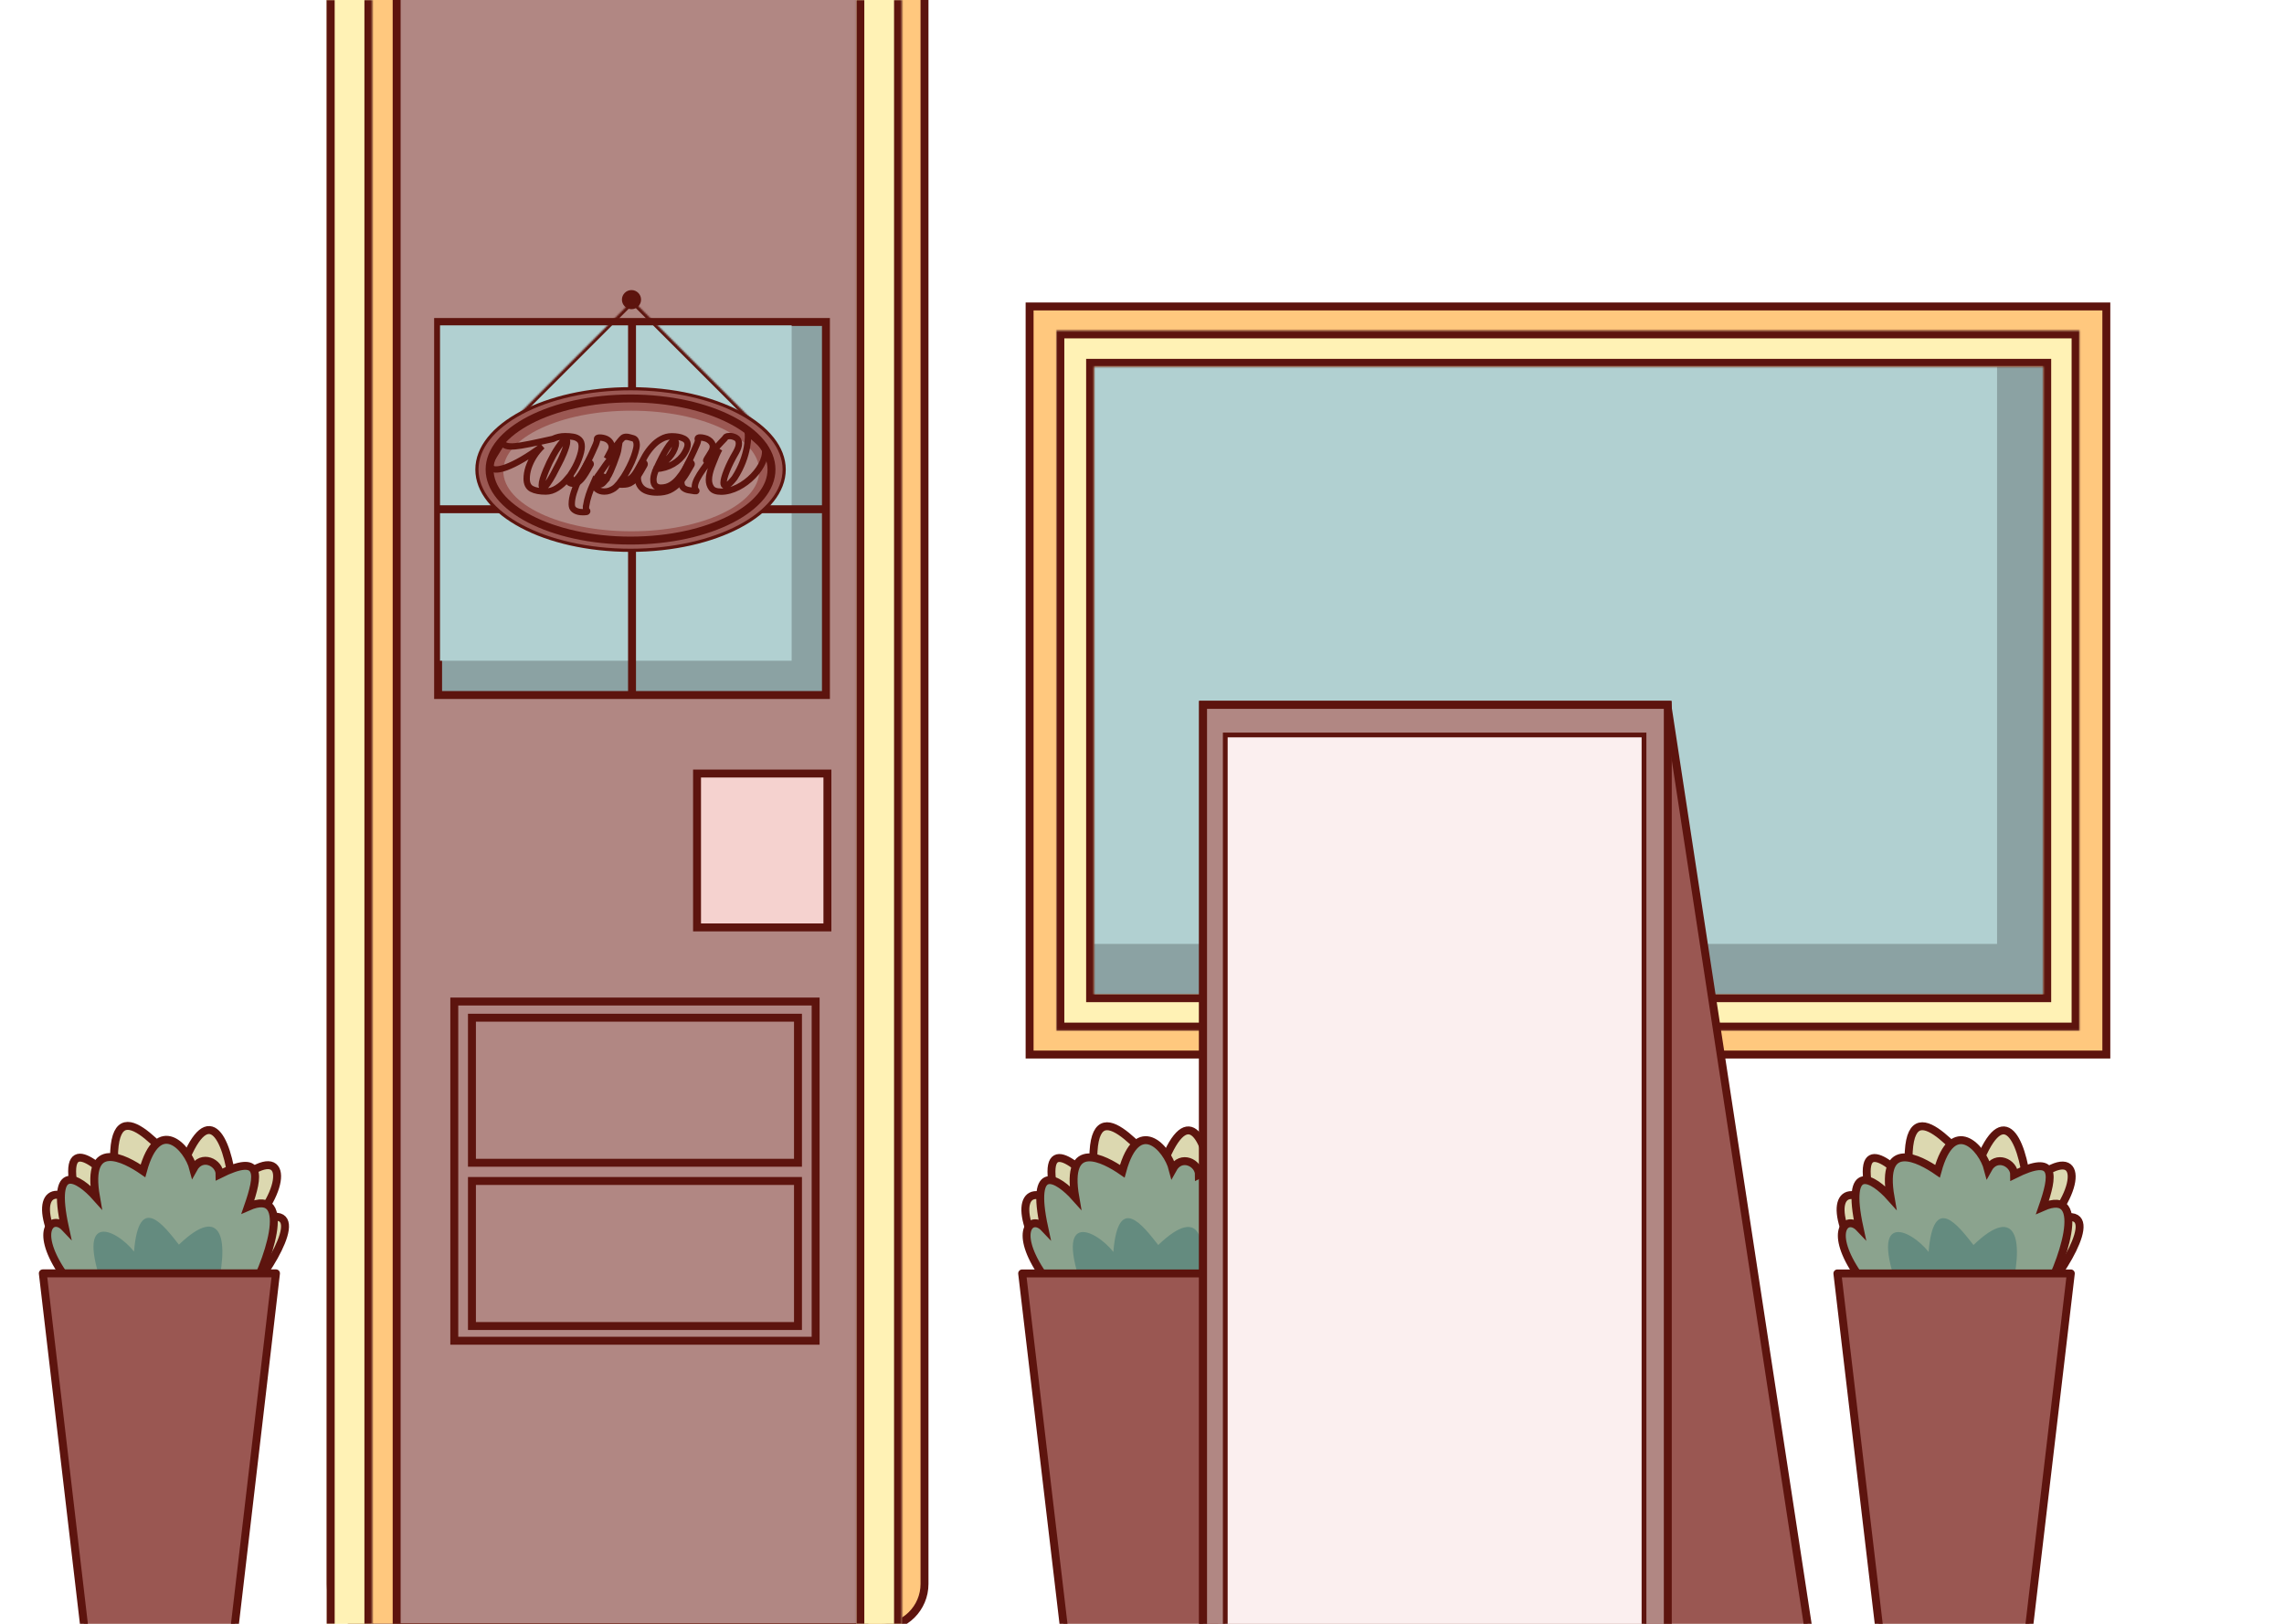 <svg width="1440" height="1024" viewBox="0 0 1440 1024" fill="none" xmlns="http://www.w3.org/2000/svg">
<g clip-path="url(#clip0_85_3487)">
<path d="M236 -100.269H555.377C570.565 -100.269 582.877 -87.956 582.877 -72.769V998.869C582.877 1014.06 570.565 1026.37 555.377 1026.37H236C220.812 1026.37 208.5 1014.06 208.5 998.869V-72.769C208.5 -87.956 220.812 -100.269 236 -100.269Z" fill="#FFC87E" stroke="#5D140E" stroke-width="5"/>
<rect x="250.078" y="-59.95" width="294.866" height="1086.11" fill="#B18783" stroke="#5D140E" stroke-width="5"/>
<rect x="276.213" y="203.047" width="244.517" height="235.241" fill="#8BA2A3" stroke="#5D140E" stroke-width="5"/>
<rect x="277.423" y="205.186" width="221.69" height="211.486" fill="#B1D0D1"/>
<path d="M276.96 321.131C276.96 321.131 351.019 321.131 398.472 321.131M519.984 321.131C519.984 321.131 445.925 321.131 398.472 321.131M398.472 321.131C398.472 279.111 398.472 204.721 398.472 204.721V437.541" stroke="#5D140E" stroke-width="5"/>
<mask id="path-6-inside-1_85_3487" fill="white">
<path fill-rule="evenodd" clip-rule="evenodd" d="M568.681 -91.429H206V1040H234.755V-91.429H539.926V1040H568.681V-91.429Z"/>
</mask>
<path fill-rule="evenodd" clip-rule="evenodd" d="M568.681 -91.429H206V1040H234.755V-91.429H539.926V1040H568.681V-91.429Z" fill="#FFF2B5"/>
<path d="M206 -91.429V-96.429H201V-91.429H206ZM568.681 -91.429H573.681V-96.429H568.681V-91.429ZM206 1040H201V1045H206V1040ZM234.755 1040V1045H239.755V1040H234.755ZM234.755 -91.429V-96.429H229.755V-91.429H234.755ZM539.926 -91.429H544.926V-96.429H539.926V-91.429ZM539.926 1040H534.926V1045H539.926V1040ZM568.681 1040V1045H573.681V1040H568.681ZM206 -86.429H568.681V-96.429H206V-86.429ZM211 1040V-91.429H201V1040H211ZM234.755 1035H206V1045H234.755V1035ZM239.755 1040V-91.429H229.755V1040H239.755ZM234.755 -86.429H539.926V-96.429H234.755V-86.429ZM534.926 -91.429V1040H544.926V-91.429H534.926ZM568.681 1035H539.926V1045H568.681V1035ZM563.681 -91.429V1040H573.681V-91.429H563.681Z" fill="#5D140E" mask="url(#path-6-inside-1_85_3487)"/>
<rect x="439.466" y="487.812" width="82.192" height="97.033" fill="#F5D2CF" stroke="#5D140E" stroke-width="5"/>
<rect x="297.547" y="641.788" width="205.559" height="91.468" stroke="#5D140E" stroke-width="5"/>
<rect x="286.417" y="631.585" width="227.821" height="213.907" stroke="#5D140E" stroke-width="5"/>
<rect x="297.547" y="744.75" width="205.559" height="91.468" stroke="#5D140E" stroke-width="5"/>
<circle cx="398.142" cy="188.953" r="6.029" fill="#5D140E"/>
<mask id="path-13-inside-2_85_3487" fill="white">
<path d="M480.342 270.933L398.825 352.449L317.309 270.933L398.825 189.416L480.342 270.933Z"/>
</mask>
<path d="M398.825 189.416L400.24 188.002L398.825 186.588L397.411 188.002L398.825 189.416ZM318.723 272.347L400.24 190.831L397.411 188.002L315.895 269.518L318.723 272.347ZM397.411 190.831L478.928 272.347L481.756 269.518L400.24 188.002L397.411 190.831Z" fill="#5D140E" mask="url(#path-13-inside-2_85_3487)"/>
<path d="M494.403 296.088C494.403 309.88 483.854 322.602 466.272 331.934C448.734 341.243 424.437 347.032 397.544 347.032C370.652 347.032 346.354 341.243 328.817 331.934C311.235 322.602 300.686 309.88 300.686 296.088C300.686 282.295 311.235 269.573 328.817 260.241C346.354 250.932 370.652 245.144 397.544 245.144C424.437 245.144 448.734 250.932 466.272 260.241C483.854 269.573 494.403 282.295 494.403 296.088Z" fill="#9B5853" stroke="#5D140E" stroke-width="2"/>
<ellipse cx="398.007" cy="297.016" rx="80.699" ry="38.031" fill="#B18783"/>
<mask id="path-17-outside-3_85_3487" maskUnits="userSpaceOnUse" x="306.961" y="270.898" width="178" height="55" fill="black">
<rect fill="white" x="306.961" y="270.898" width="178" height="55"/>
<path d="M344.125 309.973C340.336 309.973 337.377 309.418 335.246 308.307C333.115 307.196 332.05 305.053 332.05 301.879C332.05 299.657 332.434 297.329 333.204 294.896C334.032 292.409 335.187 290.002 336.666 287.674C338.146 285.347 339.892 283.231 341.905 281.326C323.446 294.985 310.877 298.921 309.076 294.126C308.125 291.594 313.279 284.654 316.475 279.247C319.712 282.966 324.336 282.199 348.564 276.803C350.991 275.639 353.566 275.057 356.288 275.057C358.064 275.057 359.751 275.189 361.349 275.454C362.947 275.718 364.25 276.327 365.256 277.279C366.262 278.178 366.765 279.607 366.765 281.564C366.765 283.627 366.144 286.299 364.901 289.579C363.658 292.859 361.971 296.06 359.84 299.181C359.722 299.604 359.662 300.027 359.662 300.451C359.662 301.033 359.781 301.614 360.017 302.196C360.313 302.778 360.817 303.069 361.527 303.069C362.474 303.069 363.451 302.487 364.457 301.323C365.522 300.001 366.617 298.414 367.742 296.562C368.867 294.711 369.725 293.203 370.317 292.039C370.435 291.722 370.702 291.563 371.116 291.563C371.53 291.563 371.885 291.722 372.181 292.039C372.536 292.356 372.566 292.727 372.27 293.15C371.797 293.943 371.175 295.054 370.406 296.483C369.636 297.858 368.748 299.26 367.742 300.689C366.736 302.117 365.641 303.254 364.457 304.101C363.569 304.736 362.622 305.053 361.616 305.053C360.432 305.053 359.544 304.815 358.952 304.339C358.36 303.81 357.887 303.069 357.531 302.117C355.637 304.392 353.536 306.27 351.228 307.751C348.919 309.233 346.551 309.973 344.125 309.973ZM342.438 307.513C343.089 307.513 343.977 306.746 345.101 305.212C346.226 303.678 347.439 301.72 348.741 299.34C350.044 296.906 351.316 294.446 352.559 291.96C352.796 291.536 353.181 290.769 353.714 289.658C354.246 288.494 354.809 287.225 355.401 285.849C355.992 284.421 356.496 283.045 356.91 281.723C357.324 280.4 357.531 279.342 357.531 278.549C357.531 277.649 357.235 277.2 356.644 277.2C356.111 277.2 355.43 277.676 354.601 278.628C353.773 279.527 352.855 280.718 351.849 282.199C350.843 283.68 349.866 285.267 348.919 286.96C347.972 288.653 347.143 290.24 346.433 291.722C345.723 293.203 344.983 294.869 344.213 296.721C343.444 298.573 342.793 300.345 342.26 302.038C341.786 303.678 341.55 305 341.55 306.005C341.55 307.011 341.846 307.513 342.438 307.513Z"/>
<path d="M367.411 322.987C365.517 322.987 363.948 322.643 362.705 321.956C361.462 321.268 360.752 320.316 360.574 319.099C360.515 318.834 360.486 318.57 360.486 318.305C360.486 318.094 360.486 317.856 360.486 317.591C360.486 315.634 360.9 313.332 361.729 310.687C362.557 308.042 363.623 305.291 364.925 302.434C366.227 299.578 367.559 296.906 368.92 294.42C369.394 293.52 370.045 292.224 370.874 290.531C371.762 288.838 372.62 287.066 373.449 285.214C374.336 283.31 375.076 281.644 375.668 280.215C376.26 278.734 376.497 277.755 376.379 277.279V276.882C376.379 276.247 376.941 275.93 378.066 275.93C379.368 275.93 380.64 276.168 381.883 276.644C383.126 277.173 384.073 277.914 384.725 278.866C385.376 279.818 385.701 280.824 385.701 281.882C385.701 282.728 385.464 283.627 384.991 284.58L382.505 289.262C383.274 288.151 384.162 286.907 385.169 285.532C386.175 284.156 387.181 282.807 388.187 281.485C389.253 280.109 390.17 278.945 390.94 277.993C391.768 276.988 392.36 276.353 392.715 276.089C393.248 275.665 393.958 275.454 394.846 275.454C395.497 275.454 396.178 275.56 396.888 275.771C397.599 275.93 398.368 276.142 399.197 276.406C400.026 276.671 400.588 277.173 400.884 277.914C401.239 278.602 401.417 279.448 401.417 280.453C401.417 281.723 401.121 283.31 400.529 285.214C399.996 287.066 399.256 289.076 398.309 291.245C397.362 293.362 396.297 295.478 395.113 297.594C393.929 299.71 392.715 301.614 391.472 303.307C392.775 303.36 394.018 303.202 395.201 302.831C396.444 302.461 397.54 301.826 398.487 300.927C399.67 299.763 400.736 298.334 401.683 296.642C402.689 294.896 403.577 293.335 404.347 291.96C404.524 291.642 404.79 291.483 405.146 291.483C405.56 291.483 405.915 291.669 406.211 292.039C406.507 292.409 406.537 292.806 406.3 293.229C405.708 294.287 404.998 295.531 404.169 296.959C403.399 298.334 402.541 299.657 401.594 300.927C400.647 302.196 399.611 303.202 398.487 303.942C397.54 304.63 396.592 305.08 395.645 305.291C394.698 305.503 393.722 305.609 392.715 305.609C392.242 305.609 391.768 305.609 391.295 305.609C390.821 305.556 390.318 305.503 389.785 305.45C388.838 306.561 387.951 307.407 387.122 307.989C386.234 308.571 385.287 309.047 384.281 309.418C383.274 309.788 382.179 309.973 380.996 309.973C377.562 309.973 375.224 308.307 373.981 304.974C372.916 307.354 371.998 309.709 371.229 312.036C370.459 314.364 369.927 316.533 369.631 318.543C369.572 318.808 369.512 319.072 369.453 319.337C369.453 319.654 369.453 319.945 369.453 320.21C369.453 321.215 369.69 321.85 370.163 322.114C370.223 322.167 370.252 322.247 370.252 322.352C370.252 322.723 369.868 322.908 369.098 322.908C368.802 322.961 368.506 322.987 368.21 322.987C367.973 322.987 367.707 322.987 367.411 322.987ZM382.682 301.482C383.511 300.16 384.281 298.705 384.991 297.118C385.701 295.478 386.352 293.891 386.944 292.356C387.536 290.822 388.01 289.5 388.365 288.389C388.779 287.225 389.046 286.458 389.164 286.087C389.401 285.347 389.578 284.685 389.697 284.104C389.874 283.469 389.993 282.94 390.052 282.516C389.046 283.68 387.803 285.241 386.323 287.198C384.843 289.156 383.304 291.219 381.706 293.388C380.167 295.557 378.746 297.594 377.444 299.498L382.239 301.323C382.357 301.429 382.505 301.482 382.682 301.482ZM378.066 305.609C378.598 305.609 379.131 305.423 379.664 305.053C380.196 304.63 380.759 304.074 381.351 303.387C380.463 303.016 379.605 302.646 378.776 302.276C378.006 301.853 377.207 301.429 376.379 301.006L375.58 302.196C375.698 302.62 375.846 303.043 376.023 303.466C376.201 303.889 376.408 304.286 376.645 304.656C377.118 305.291 377.592 305.609 378.066 305.609Z"/>
<path d="M414.363 310.608C410.042 310.608 406.905 309.735 404.951 307.989C403.057 306.243 402.11 303.942 402.11 301.085C402.11 298.916 402.613 296.536 403.62 293.943C404.389 291.827 405.425 289.685 406.727 287.516C408.029 285.294 409.539 283.257 411.255 281.405C412.972 279.501 414.866 277.993 416.938 276.882C419.009 275.718 421.199 275.136 423.508 275.136C426.468 275.136 428.865 275.56 430.7 276.406C432.594 277.2 433.541 278.522 433.541 280.374C433.541 281.749 432.919 283.469 431.676 285.532C430.019 288.389 427.592 290.743 424.396 292.594C421.199 294.446 417.618 295.504 413.653 295.769C412.765 297.938 412.232 299.71 412.054 301.085C411.995 301.35 411.966 301.614 411.966 301.879C411.966 302.091 411.966 302.329 411.966 302.593C411.966 304.339 412.41 305.609 413.297 306.402C414.185 307.143 415.28 307.513 416.583 307.513C419.009 307.513 421.14 306.958 422.975 305.847C424.81 304.736 426.408 303.334 427.77 301.641C429.19 299.948 430.404 298.255 431.41 296.562C432.002 295.61 432.505 294.737 432.919 293.943C433.334 293.097 433.659 292.489 433.896 292.118C434.192 291.695 434.518 291.483 434.873 291.483C435.228 291.483 435.553 291.669 435.849 292.039C436.145 292.356 436.175 292.727 435.938 293.15C435.169 294.525 434.103 296.351 432.742 298.625C431.38 300.9 429.841 302.911 428.125 304.656C426.231 306.667 424.189 308.174 421.999 309.18C419.868 310.132 417.322 310.608 414.363 310.608ZM414.807 293.467C417.47 292.568 419.808 290.954 421.821 288.627C423.893 286.299 425.284 283.733 425.994 280.929C426.053 280.665 426.083 280.427 426.083 280.215C426.142 280.004 426.172 279.792 426.172 279.58C426.172 278.522 425.816 277.993 425.106 277.993C424.514 277.993 423.893 278.364 423.242 279.104C422.295 280.109 421.288 281.485 420.223 283.231C419.157 284.924 418.21 286.59 417.382 288.23C416.553 289.87 415.931 291.113 415.517 291.96L414.807 293.467Z"/>
<path d="M454.671 310.053C451.652 310.053 449.61 309.312 448.545 307.831C447.479 306.349 446.946 304.63 446.946 302.673C446.946 301.244 447.124 299.816 447.479 298.387C447.834 296.959 448.219 295.689 448.633 294.578C449.048 293.467 449.344 292.7 449.521 292.277C450.232 290.373 450.971 288.547 451.741 286.802C452.57 285.003 453.191 283.76 453.605 283.072C453.428 283.336 452.777 284.104 451.652 285.373C450.528 286.643 449.196 288.23 447.657 290.134C446.177 291.986 444.697 293.97 443.217 296.086C441.738 298.149 440.495 300.16 439.488 302.117C438.541 304.022 438.068 305.662 438.068 307.037C438.068 307.989 438.304 308.677 438.778 309.1C438.956 309.259 439.044 309.391 439.044 309.497C439.044 309.762 438.719 309.841 438.068 309.735C436.706 309.523 435.375 309.312 434.072 309.1C432.77 308.836 431.675 308.333 430.787 307.593C429.958 306.799 429.544 305.503 429.544 303.704C429.544 302.276 429.958 300.556 430.787 298.546C431.616 296.483 432.592 294.367 433.717 292.198C434.842 290.029 435.818 288.018 436.647 286.167C436.825 285.744 437.121 285.109 437.535 284.262C437.949 283.363 438.364 282.437 438.778 281.485C439.252 280.48 439.607 279.607 439.843 278.866C440.08 278.073 440.139 277.544 440.021 277.279C439.903 277.067 439.843 276.909 439.843 276.803C439.843 276.168 440.317 275.851 441.264 275.851C442.211 275.851 443.158 275.983 444.105 276.247C445.111 276.459 445.999 276.829 446.769 277.358C447.598 277.887 448.249 278.522 448.722 279.263C449.196 280.004 449.432 280.824 449.432 281.723C449.432 282.305 449.284 282.993 448.989 283.786C448.87 284.156 448.604 284.659 448.189 285.294C447.834 285.876 447.45 286.511 447.035 287.198C446.621 287.886 446.177 288.6 445.703 289.341C445.289 290.082 445.141 290.478 445.259 290.531C446.739 288.203 448.337 286.034 450.054 284.024C451.83 281.961 453.428 280.189 454.848 278.707C456.328 277.226 457.305 276.142 457.778 275.454C458.252 275.136 459.021 274.978 460.087 274.978C461.33 274.978 462.603 275.322 463.905 276.009C465.207 276.697 465.858 277.94 465.858 279.739C465.858 281.22 465.266 283.019 464.082 285.135C461.537 289.473 459.584 293.388 458.222 296.88C456.861 300.318 456.18 302.858 456.18 304.498C456.18 305.662 456.535 306.243 457.246 306.243C458.074 306.243 459.021 305.767 460.087 304.815C461.152 303.863 463.106 301.403 463.106 301.403C472.315 287.198 471.852 274.152 471.39 273.047C470.928 271.942 476.939 277.359 476.939 277.359L482.026 281.723C485.166 293.145 468.782 310.053 454.671 310.053Z"/>
</mask>
<path d="M344.125 309.973C340.336 309.973 337.377 309.418 335.246 308.307C333.115 307.196 332.05 305.053 332.05 301.879C332.05 299.657 332.434 297.329 333.204 294.896C334.032 292.409 335.187 290.002 336.666 287.674C338.146 285.347 339.892 283.231 341.905 281.326C323.446 294.985 310.877 298.921 309.076 294.126C308.125 291.594 313.279 284.654 316.475 279.247C319.712 282.966 324.336 282.199 348.564 276.803C350.991 275.639 353.566 275.057 356.288 275.057C358.064 275.057 359.751 275.189 361.349 275.454C362.947 275.718 364.25 276.327 365.256 277.279C366.262 278.178 366.765 279.607 366.765 281.564C366.765 283.627 366.144 286.299 364.901 289.579C363.658 292.859 361.971 296.06 359.84 299.181C359.722 299.604 359.662 300.027 359.662 300.451C359.662 301.033 359.781 301.614 360.017 302.196C360.313 302.778 360.817 303.069 361.527 303.069C362.474 303.069 363.451 302.487 364.457 301.323C365.522 300.001 366.617 298.414 367.742 296.562C368.867 294.711 369.725 293.203 370.317 292.039C370.435 291.722 370.702 291.563 371.116 291.563C371.53 291.563 371.885 291.722 372.181 292.039C372.536 292.356 372.566 292.727 372.27 293.15C371.797 293.943 371.175 295.054 370.406 296.483C369.636 297.858 368.748 299.26 367.742 300.689C366.736 302.117 365.641 303.254 364.457 304.101C363.569 304.736 362.622 305.053 361.616 305.053C360.432 305.053 359.544 304.815 358.952 304.339C358.36 303.81 357.887 303.069 357.531 302.117C355.637 304.392 353.536 306.27 351.228 307.751C348.919 309.233 346.551 309.973 344.125 309.973ZM342.438 307.513C343.089 307.513 343.977 306.746 345.101 305.212C346.226 303.678 347.439 301.72 348.741 299.34C350.044 296.906 351.316 294.446 352.559 291.96C352.796 291.536 353.181 290.769 353.714 289.658C354.246 288.494 354.809 287.225 355.401 285.849C355.992 284.421 356.496 283.045 356.91 281.723C357.324 280.4 357.531 279.342 357.531 278.549C357.531 277.649 357.235 277.2 356.644 277.2C356.111 277.2 355.43 277.676 354.601 278.628C353.773 279.527 352.855 280.718 351.849 282.199C350.843 283.68 349.866 285.267 348.919 286.96C347.972 288.653 347.143 290.24 346.433 291.722C345.723 293.203 344.983 294.869 344.213 296.721C343.444 298.573 342.793 300.345 342.26 302.038C341.786 303.678 341.55 305 341.55 306.005C341.55 307.011 341.846 307.513 342.438 307.513Z" stroke="#5D140E" stroke-width="4" mask="url(#path-17-outside-3_85_3487)"/>
<path d="M367.411 322.987C365.517 322.987 363.948 322.643 362.705 321.956C361.462 321.268 360.752 320.316 360.574 319.099C360.515 318.834 360.486 318.57 360.486 318.305C360.486 318.094 360.486 317.856 360.486 317.591C360.486 315.634 360.9 313.332 361.729 310.687C362.557 308.042 363.623 305.291 364.925 302.434C366.227 299.578 367.559 296.906 368.92 294.42C369.394 293.52 370.045 292.224 370.874 290.531C371.762 288.838 372.62 287.066 373.449 285.214C374.336 283.31 375.076 281.644 375.668 280.215C376.26 278.734 376.497 277.755 376.379 277.279V276.882C376.379 276.247 376.941 275.93 378.066 275.93C379.368 275.93 380.64 276.168 381.883 276.644C383.126 277.173 384.073 277.914 384.725 278.866C385.376 279.818 385.701 280.824 385.701 281.882C385.701 282.728 385.464 283.627 384.991 284.58L382.505 289.262C383.274 288.151 384.162 286.907 385.169 285.532C386.175 284.156 387.181 282.807 388.187 281.485C389.253 280.109 390.17 278.945 390.94 277.993C391.768 276.988 392.36 276.353 392.715 276.089C393.248 275.665 393.958 275.454 394.846 275.454C395.497 275.454 396.178 275.56 396.888 275.771C397.599 275.93 398.368 276.142 399.197 276.406C400.026 276.671 400.588 277.173 400.884 277.914C401.239 278.602 401.417 279.448 401.417 280.453C401.417 281.723 401.121 283.31 400.529 285.214C399.996 287.066 399.256 289.076 398.309 291.245C397.362 293.362 396.297 295.478 395.113 297.594C393.929 299.71 392.715 301.614 391.472 303.307C392.775 303.36 394.018 303.202 395.201 302.831C396.444 302.461 397.54 301.826 398.487 300.927C399.67 299.763 400.736 298.334 401.683 296.642C402.689 294.896 403.577 293.335 404.347 291.96C404.524 291.642 404.79 291.483 405.146 291.483C405.56 291.483 405.915 291.669 406.211 292.039C406.507 292.409 406.537 292.806 406.3 293.229C405.708 294.287 404.998 295.531 404.169 296.959C403.399 298.334 402.541 299.657 401.594 300.927C400.647 302.196 399.611 303.202 398.487 303.942C397.54 304.63 396.592 305.08 395.645 305.291C394.698 305.503 393.722 305.609 392.715 305.609C392.242 305.609 391.768 305.609 391.295 305.609C390.821 305.556 390.318 305.503 389.785 305.45C388.838 306.561 387.951 307.407 387.122 307.989C386.234 308.571 385.287 309.047 384.281 309.418C383.274 309.788 382.179 309.973 380.996 309.973C377.562 309.973 375.224 308.307 373.981 304.974C372.916 307.354 371.998 309.709 371.229 312.036C370.459 314.364 369.927 316.533 369.631 318.543C369.572 318.808 369.512 319.072 369.453 319.337C369.453 319.654 369.453 319.945 369.453 320.21C369.453 321.215 369.69 321.85 370.163 322.114C370.223 322.167 370.252 322.247 370.252 322.352C370.252 322.723 369.868 322.908 369.098 322.908C368.802 322.961 368.506 322.987 368.21 322.987C367.973 322.987 367.707 322.987 367.411 322.987ZM382.682 301.482C383.511 300.16 384.281 298.705 384.991 297.118C385.701 295.478 386.352 293.891 386.944 292.356C387.536 290.822 388.01 289.5 388.365 288.389C388.779 287.225 389.046 286.458 389.164 286.087C389.401 285.347 389.578 284.685 389.697 284.104C389.874 283.469 389.993 282.94 390.052 282.516C389.046 283.68 387.803 285.241 386.323 287.198C384.843 289.156 383.304 291.219 381.706 293.388C380.167 295.557 378.746 297.594 377.444 299.498L382.239 301.323C382.357 301.429 382.505 301.482 382.682 301.482ZM378.066 305.609C378.598 305.609 379.131 305.423 379.664 305.053C380.196 304.63 380.759 304.074 381.351 303.387C380.463 303.016 379.605 302.646 378.776 302.276C378.006 301.853 377.207 301.429 376.379 301.006L375.58 302.196C375.698 302.62 375.846 303.043 376.023 303.466C376.201 303.889 376.408 304.286 376.645 304.656C377.118 305.291 377.592 305.609 378.066 305.609Z" stroke="#5D140E" stroke-width="4" mask="url(#path-17-outside-3_85_3487)"/>
<path d="M414.363 310.608C410.042 310.608 406.905 309.735 404.951 307.989C403.057 306.243 402.11 303.942 402.11 301.085C402.11 298.916 402.613 296.536 403.62 293.943C404.389 291.827 405.425 289.685 406.727 287.516C408.029 285.294 409.539 283.257 411.255 281.405C412.972 279.501 414.866 277.993 416.938 276.882C419.009 275.718 421.199 275.136 423.508 275.136C426.468 275.136 428.865 275.56 430.7 276.406C432.594 277.2 433.541 278.522 433.541 280.374C433.541 281.749 432.919 283.469 431.676 285.532C430.019 288.389 427.592 290.743 424.396 292.594C421.199 294.446 417.618 295.504 413.653 295.769C412.765 297.938 412.232 299.71 412.054 301.085C411.995 301.35 411.966 301.614 411.966 301.879C411.966 302.091 411.966 302.329 411.966 302.593C411.966 304.339 412.41 305.609 413.297 306.402C414.185 307.143 415.28 307.513 416.583 307.513C419.009 307.513 421.14 306.958 422.975 305.847C424.81 304.736 426.408 303.334 427.77 301.641C429.19 299.948 430.404 298.255 431.41 296.562C432.002 295.61 432.505 294.737 432.919 293.943C433.334 293.097 433.659 292.489 433.896 292.118C434.192 291.695 434.518 291.483 434.873 291.483C435.228 291.483 435.553 291.669 435.849 292.039C436.145 292.356 436.175 292.727 435.938 293.15C435.169 294.525 434.103 296.351 432.742 298.625C431.38 300.9 429.841 302.911 428.125 304.656C426.231 306.667 424.189 308.174 421.999 309.18C419.868 310.132 417.322 310.608 414.363 310.608ZM414.807 293.467C417.47 292.568 419.808 290.954 421.821 288.627C423.893 286.299 425.284 283.733 425.994 280.929C426.053 280.665 426.083 280.427 426.083 280.215C426.142 280.004 426.172 279.792 426.172 279.58C426.172 278.522 425.816 277.993 425.106 277.993C424.514 277.993 423.893 278.364 423.242 279.104C422.295 280.109 421.288 281.485 420.223 283.231C419.157 284.924 418.21 286.59 417.382 288.23C416.553 289.87 415.931 291.113 415.517 291.96L414.807 293.467Z" stroke="#5D140E" stroke-width="4" mask="url(#path-17-outside-3_85_3487)"/>
<path d="M454.671 310.053C451.652 310.053 449.61 309.312 448.545 307.831C447.479 306.349 446.946 304.63 446.946 302.673C446.946 301.244 447.124 299.816 447.479 298.387C447.834 296.959 448.219 295.689 448.633 294.578C449.048 293.467 449.344 292.7 449.521 292.277C450.232 290.373 450.971 288.547 451.741 286.802C452.57 285.003 453.191 283.76 453.605 283.072C453.428 283.336 452.777 284.104 451.652 285.373C450.528 286.643 449.196 288.23 447.657 290.134C446.177 291.986 444.697 293.97 443.217 296.086C441.738 298.149 440.495 300.16 439.488 302.117C438.541 304.022 438.068 305.662 438.068 307.037C438.068 307.989 438.304 308.677 438.778 309.1C438.956 309.259 439.044 309.391 439.044 309.497C439.044 309.762 438.719 309.841 438.068 309.735C436.706 309.523 435.375 309.312 434.072 309.1C432.77 308.836 431.675 308.333 430.787 307.593C429.958 306.799 429.544 305.503 429.544 303.704C429.544 302.276 429.958 300.556 430.787 298.546C431.616 296.483 432.592 294.367 433.717 292.198C434.842 290.029 435.818 288.018 436.647 286.167C436.825 285.744 437.121 285.109 437.535 284.262C437.949 283.363 438.364 282.437 438.778 281.485C439.252 280.48 439.607 279.607 439.843 278.866C440.08 278.073 440.139 277.544 440.021 277.279C439.903 277.067 439.843 276.909 439.843 276.803C439.843 276.168 440.317 275.851 441.264 275.851C442.211 275.851 443.158 275.983 444.105 276.247C445.111 276.459 445.999 276.829 446.769 277.358C447.598 277.887 448.249 278.522 448.722 279.263C449.196 280.004 449.432 280.824 449.432 281.723C449.432 282.305 449.284 282.993 448.989 283.786C448.87 284.156 448.604 284.659 448.189 285.294C447.834 285.876 447.45 286.511 447.035 287.198C446.621 287.886 446.177 288.6 445.703 289.341C445.289 290.082 445.141 290.478 445.259 290.531C446.739 288.203 448.337 286.034 450.054 284.024C451.83 281.961 453.428 280.189 454.848 278.707C456.328 277.226 457.305 276.142 457.778 275.454C458.252 275.136 459.021 274.978 460.087 274.978C461.33 274.978 462.603 275.322 463.905 276.009C465.207 276.697 465.858 277.94 465.858 279.739C465.858 281.22 465.266 283.019 464.082 285.135C461.537 289.473 459.584 293.388 458.222 296.88C456.861 300.318 456.18 302.858 456.18 304.498C456.18 305.662 456.535 306.243 457.246 306.243C458.074 306.243 459.021 305.767 460.087 304.815C461.152 303.863 463.106 301.403 463.106 301.403C472.315 287.198 471.852 274.152 471.39 273.047C470.928 271.942 476.939 277.359 476.939 277.359L482.026 281.723C485.166 293.145 468.782 310.053 454.671 310.053Z" stroke="#5D140E" stroke-width="4" mask="url(#path-17-outside-3_85_3487)"/>
<path d="M486.41 296.087C486.41 307.739 477.237 318.911 461 327.318C444.889 335.66 422.458 340.894 397.544 340.894C372.63 340.894 350.199 335.66 334.088 327.318C317.851 318.911 308.678 307.739 308.678 296.087C308.678 284.435 317.851 273.264 334.088 264.857C350.199 256.515 372.63 251.281 397.544 251.281C422.458 251.281 444.889 256.515 461 264.857C477.237 273.264 486.41 284.435 486.41 296.087Z" stroke="#5D140E" stroke-width="5"/>
<rect x="649.133" y="193.258" width="678.853" height="471.758" fill="#FFC87E" stroke="#5D140E" stroke-width="5"/>
<rect x="679.239" y="223.364" width="614.234" height="415.071" fill="#8BA2A3"/>
<rect x="679.239" y="223.364" width="579.865" height="371.889" fill="#B1D0D1"/>
<mask id="path-22-inside-4_85_3487" fill="white">
<path fill-rule="evenodd" clip-rule="evenodd" d="M1311.1 208.384H666.021V649.892H1311.1V208.384ZM1288.22 231.296H689.782V626.979H1288.22V231.296Z"/>
</mask>
<path fill-rule="evenodd" clip-rule="evenodd" d="M1311.1 208.384H666.021V649.892H1311.1V208.384ZM1288.22 231.296H689.782V626.979H1288.22V231.296Z" fill="#FFF2B5"/>
<path d="M666.021 208.384V203.384H661.021V208.384H666.021ZM1311.1 208.384H1316.1V203.384H1311.1V208.384ZM666.021 649.892H661.021V654.892H666.021V649.892ZM1311.1 649.892V654.892H1316.1V649.892H1311.1ZM689.782 231.296V226.296H684.782V231.296H689.782ZM1288.22 231.296H1293.22V226.296H1288.22V231.296ZM689.782 626.979H684.782V631.979H689.782V626.979ZM1288.22 626.979V631.979H1293.22V626.979H1288.22ZM666.021 213.384H1311.1V203.384H666.021V213.384ZM671.021 649.892V208.384H661.021V649.892H671.021ZM1311.1 644.892H666.021V654.892H1311.1V644.892ZM1306.1 208.384V649.892H1316.1V208.384H1306.1ZM689.782 236.296H1288.22V226.296H689.782V236.296ZM694.782 626.979V231.296H684.782V626.979H694.782ZM1288.22 621.979H689.782V631.979H1288.22V621.979ZM1283.22 231.296V626.979H1293.22V231.296H1283.22Z" fill="#5D140E" mask="url(#path-22-inside-4_85_3487)"/>
<path d="M777.237 771.694C814.163 754.276 791.461 795.499 775.059 814.369C741.964 816.11 676.298 822.468 659.228 795.644C637.89 762.114 645.293 742.954 666.631 759.937C652.696 708.552 681.872 737.728 690.145 746.002C683.613 679.812 716.708 722.923 731.949 737.728C748.061 692.876 760.689 716.39 764.173 747.743C797.703 718.132 799.88 746.002 777.237 771.694Z" fill="#DCD8B0" stroke="#5D140E" stroke-width="5"/>
<path d="M773.753 761.243C803.713 748.005 785.51 799.127 773.753 818.288C750.674 831.352 672.292 826.997 655.744 801.306C639.197 775.614 650.519 766.034 658.357 774.307C649.212 732.068 667.065 742.953 677.952 755.147C671.42 717.697 696.241 730.761 707.563 738.6C717.144 703.328 735.869 723.794 739.352 737.293C744.577 727.713 755.899 733.373 755.899 740.776C782.898 727.277 780.72 741.212 773.753 761.243Z" fill="#8BA38E" stroke="#5D140E" stroke-width="5"/>
<path d="M730.245 785.132C758.115 758.308 762.469 782.955 753.325 816.921C738.376 824.188 702.496 821.461 685.355 820.029C661.84 761.243 690.619 775.117 701.941 789.487C704.989 752.037 720.666 772.939 730.245 785.132Z" fill="#648B7F"/>
<path fill-rule="evenodd" clip-rule="evenodd" d="M791.608 803.047H758.344H758.344H681.701H677.704H644.44L677.704 1085.05H758.344L791.608 803.047Z" fill="#9A5752"/>
<path d="M791.608 803.047V800.547C792.322 800.547 793.002 800.852 793.476 801.386C793.951 801.92 794.174 802.631 794.091 803.34L791.608 803.047ZM644.44 803.047L641.957 803.34C641.873 802.631 642.097 801.92 642.571 801.386C643.046 800.852 643.726 800.547 644.44 800.547V803.047ZM677.704 1085.05V1087.55C676.436 1087.55 675.369 1086.6 675.221 1085.34L677.704 1085.05ZM758.344 1085.05L760.827 1085.34C760.678 1086.6 759.611 1087.55 758.344 1087.55V1085.05ZM758.344 800.547H791.608V805.547H758.344V800.547ZM758.344 800.547H758.344V805.547H758.344V800.547ZM681.701 800.547H758.344V805.547H681.701V800.547ZM677.704 800.547H681.701V805.547H677.704V800.547ZM644.44 800.547H677.704V805.547H644.44V800.547ZM675.221 1085.34L641.957 803.34L646.923 802.754L680.187 1084.75L675.221 1085.34ZM758.344 1087.55H677.704V1082.55H758.344V1087.55ZM794.091 803.34L760.827 1085.34L755.861 1084.75L789.125 802.754L794.091 803.34Z" fill="#5D140E"/>
<path d="M1291.22 771.694C1328.15 754.276 1305.45 795.499 1289.05 814.369C1255.95 816.11 1190.28 822.468 1173.21 795.644C1151.88 762.114 1159.28 742.954 1180.62 759.937C1166.68 708.552 1195.86 737.728 1204.13 746.002C1197.6 679.812 1230.69 722.923 1245.94 737.728C1262.05 692.876 1274.68 716.39 1278.16 747.743C1311.69 718.132 1313.87 746.002 1291.22 771.694Z" fill="#DCD8B0" stroke="#5D140E" stroke-width="5"/>
<path d="M1287.74 761.243C1317.7 748.005 1299.5 799.127 1287.74 818.288C1264.66 831.352 1186.28 826.997 1169.73 801.306C1153.18 775.614 1164.51 766.034 1172.34 774.307C1163.2 732.068 1181.05 742.953 1191.94 755.147C1185.41 717.697 1210.23 730.761 1221.55 738.6C1231.13 703.328 1249.86 723.794 1253.34 737.293C1258.56 727.713 1269.89 733.373 1269.89 740.776C1296.88 727.277 1294.71 741.212 1287.74 761.243Z" fill="#8BA38E" stroke="#5D140E" stroke-width="5"/>
<path d="M1244.23 785.132C1272.1 758.308 1276.46 782.955 1267.31 816.921C1252.36 824.188 1216.48 821.461 1199.34 820.029C1175.83 761.243 1204.61 775.117 1215.93 789.487C1218.98 752.037 1234.65 772.939 1244.23 785.132Z" fill="#648B7F"/>
<path fill-rule="evenodd" clip-rule="evenodd" d="M1305.59 803.047H1272.33H1272.33H1195.69H1191.69H1158.43L1191.69 1085.05H1272.33L1305.59 803.047Z" fill="#9A5752"/>
<path d="M1305.59 803.047V800.547C1306.31 800.547 1306.99 800.852 1307.46 801.386C1307.94 801.92 1308.16 802.631 1308.08 803.34L1305.59 803.047ZM1158.43 803.047L1155.94 803.34C1155.86 802.631 1156.08 801.92 1156.56 801.386C1157.03 800.852 1157.71 800.547 1158.43 800.547V803.047ZM1191.69 1085.05V1087.55C1190.42 1087.55 1189.36 1086.6 1189.21 1085.34L1191.69 1085.05ZM1272.33 1085.05L1274.81 1085.34C1274.66 1086.6 1273.6 1087.55 1272.33 1087.55V1085.05ZM1272.33 800.547H1305.59V805.547H1272.33V800.547ZM1272.33 800.547H1272.33V805.547H1272.33V800.547ZM1195.69 800.547H1272.33V805.547H1195.69V800.547ZM1191.69 800.547H1195.69V805.547H1191.69V800.547ZM1158.43 800.547H1191.69V805.547H1158.43V800.547ZM1189.21 1085.34L1155.94 803.34L1160.91 802.754L1194.17 1084.75L1189.21 1085.34ZM1272.33 1087.55H1191.69V1082.55H1272.33V1087.55ZM1308.08 803.34L1274.81 1085.34L1269.85 1084.75L1303.11 802.754L1308.08 803.34Z" fill="#5D140E"/>
<path d="M159.797 771.47C196.723 754.052 174.021 795.275 157.619 814.145C124.524 815.887 58.858 822.244 41.788 795.42C20.451 761.89 27.853 742.73 49.191 759.713C35.256 708.329 64.432 737.504 72.705 745.778C66.173 679.589 99.268 722.699 114.509 737.504C130.621 692.652 143.249 716.167 146.733 747.52C180.263 717.909 182.44 745.778 159.797 771.47Z" fill="#DCD8B0" stroke="#5D140E" stroke-width="5"/>
<path d="M156.313 761.019C186.273 747.782 168.07 798.904 156.313 818.064C133.234 831.128 54.852 826.773 38.304 801.082C21.757 775.391 33.079 765.81 40.917 774.084C31.773 731.844 49.625 742.73 60.512 754.923C53.98 717.473 78.801 730.537 90.123 738.376C99.704 703.104 118.429 723.57 121.912 737.069C127.138 727.489 138.459 733.15 138.459 740.553C165.458 727.054 163.281 740.988 156.313 761.019Z" fill="#8BA38E" stroke="#5D140E" stroke-width="5"/>
<path d="M112.805 784.908C140.675 758.084 145.029 782.731 135.885 816.697C120.936 823.964 85.056 821.237 67.915 819.806C44.4 761.019 73.179 774.893 84.501 789.263C87.549 751.814 103.226 772.716 112.805 784.908Z" fill="#648B7F"/>
<path fill-rule="evenodd" clip-rule="evenodd" d="M174 803H141H64H60H27L60 1084.74V1085H60.031H141L174 803Z" fill="#9A5752"/>
<path d="M174 803V800.5C174.714 800.5 175.393 800.805 175.868 801.338C176.342 801.871 176.566 802.582 176.483 803.291L174 803ZM27 803L24.517 803.291C24.434 802.582 24.658 801.871 25.132 801.338C25.607 800.805 26.286 800.5 27 800.5V803ZM60 1084.74L62.483 1084.45C62.494 1084.54 62.5 1084.64 62.5 1084.74H60ZM60 1085V1087.5C58.619 1087.5 57.5 1086.38 57.5 1085H60ZM141 1085L143.483 1085.29C143.336 1086.55 142.268 1087.5 141 1087.5V1085ZM141 800.5H174V805.5H141V800.5ZM64 800.5H141V805.5H64V800.5ZM60 800.5H64V805.5H60V800.5ZM27 800.5H60V805.5H27V800.5ZM57.517 1085.03L24.517 803.291L29.483 802.709L62.483 1084.45L57.517 1085.03ZM57.5 1085V1084.74H62.5V1085H57.5ZM60.031 1087.5H60V1082.5H60.031V1087.5ZM141 1087.5H60.031V1082.5H141V1087.5ZM176.483 803.291L143.483 1085.29L138.517 1084.71L171.517 802.709L176.483 803.291Z" fill="#5D140E"/>
<path d="M758.5 444.5H1051.21L1143.09 1046.5H758.5V444.5Z" fill="#9A5752" stroke="#5D140E" stroke-width="5"/>
<rect x="758.5" y="444.5" width="293" height="602" fill="#B18783" stroke="#5D140E" stroke-width="5"/>
<rect x="772.5" y="463.5" width="264" height="604" fill="#FBEFEF" stroke="#5D140E" stroke-width="3"/>
</g>
<defs>
<clipPath id="clip0_85_3487">
<rect width="1440" height="1024" fill="white"/>
</clipPath>
</defs>
</svg>

